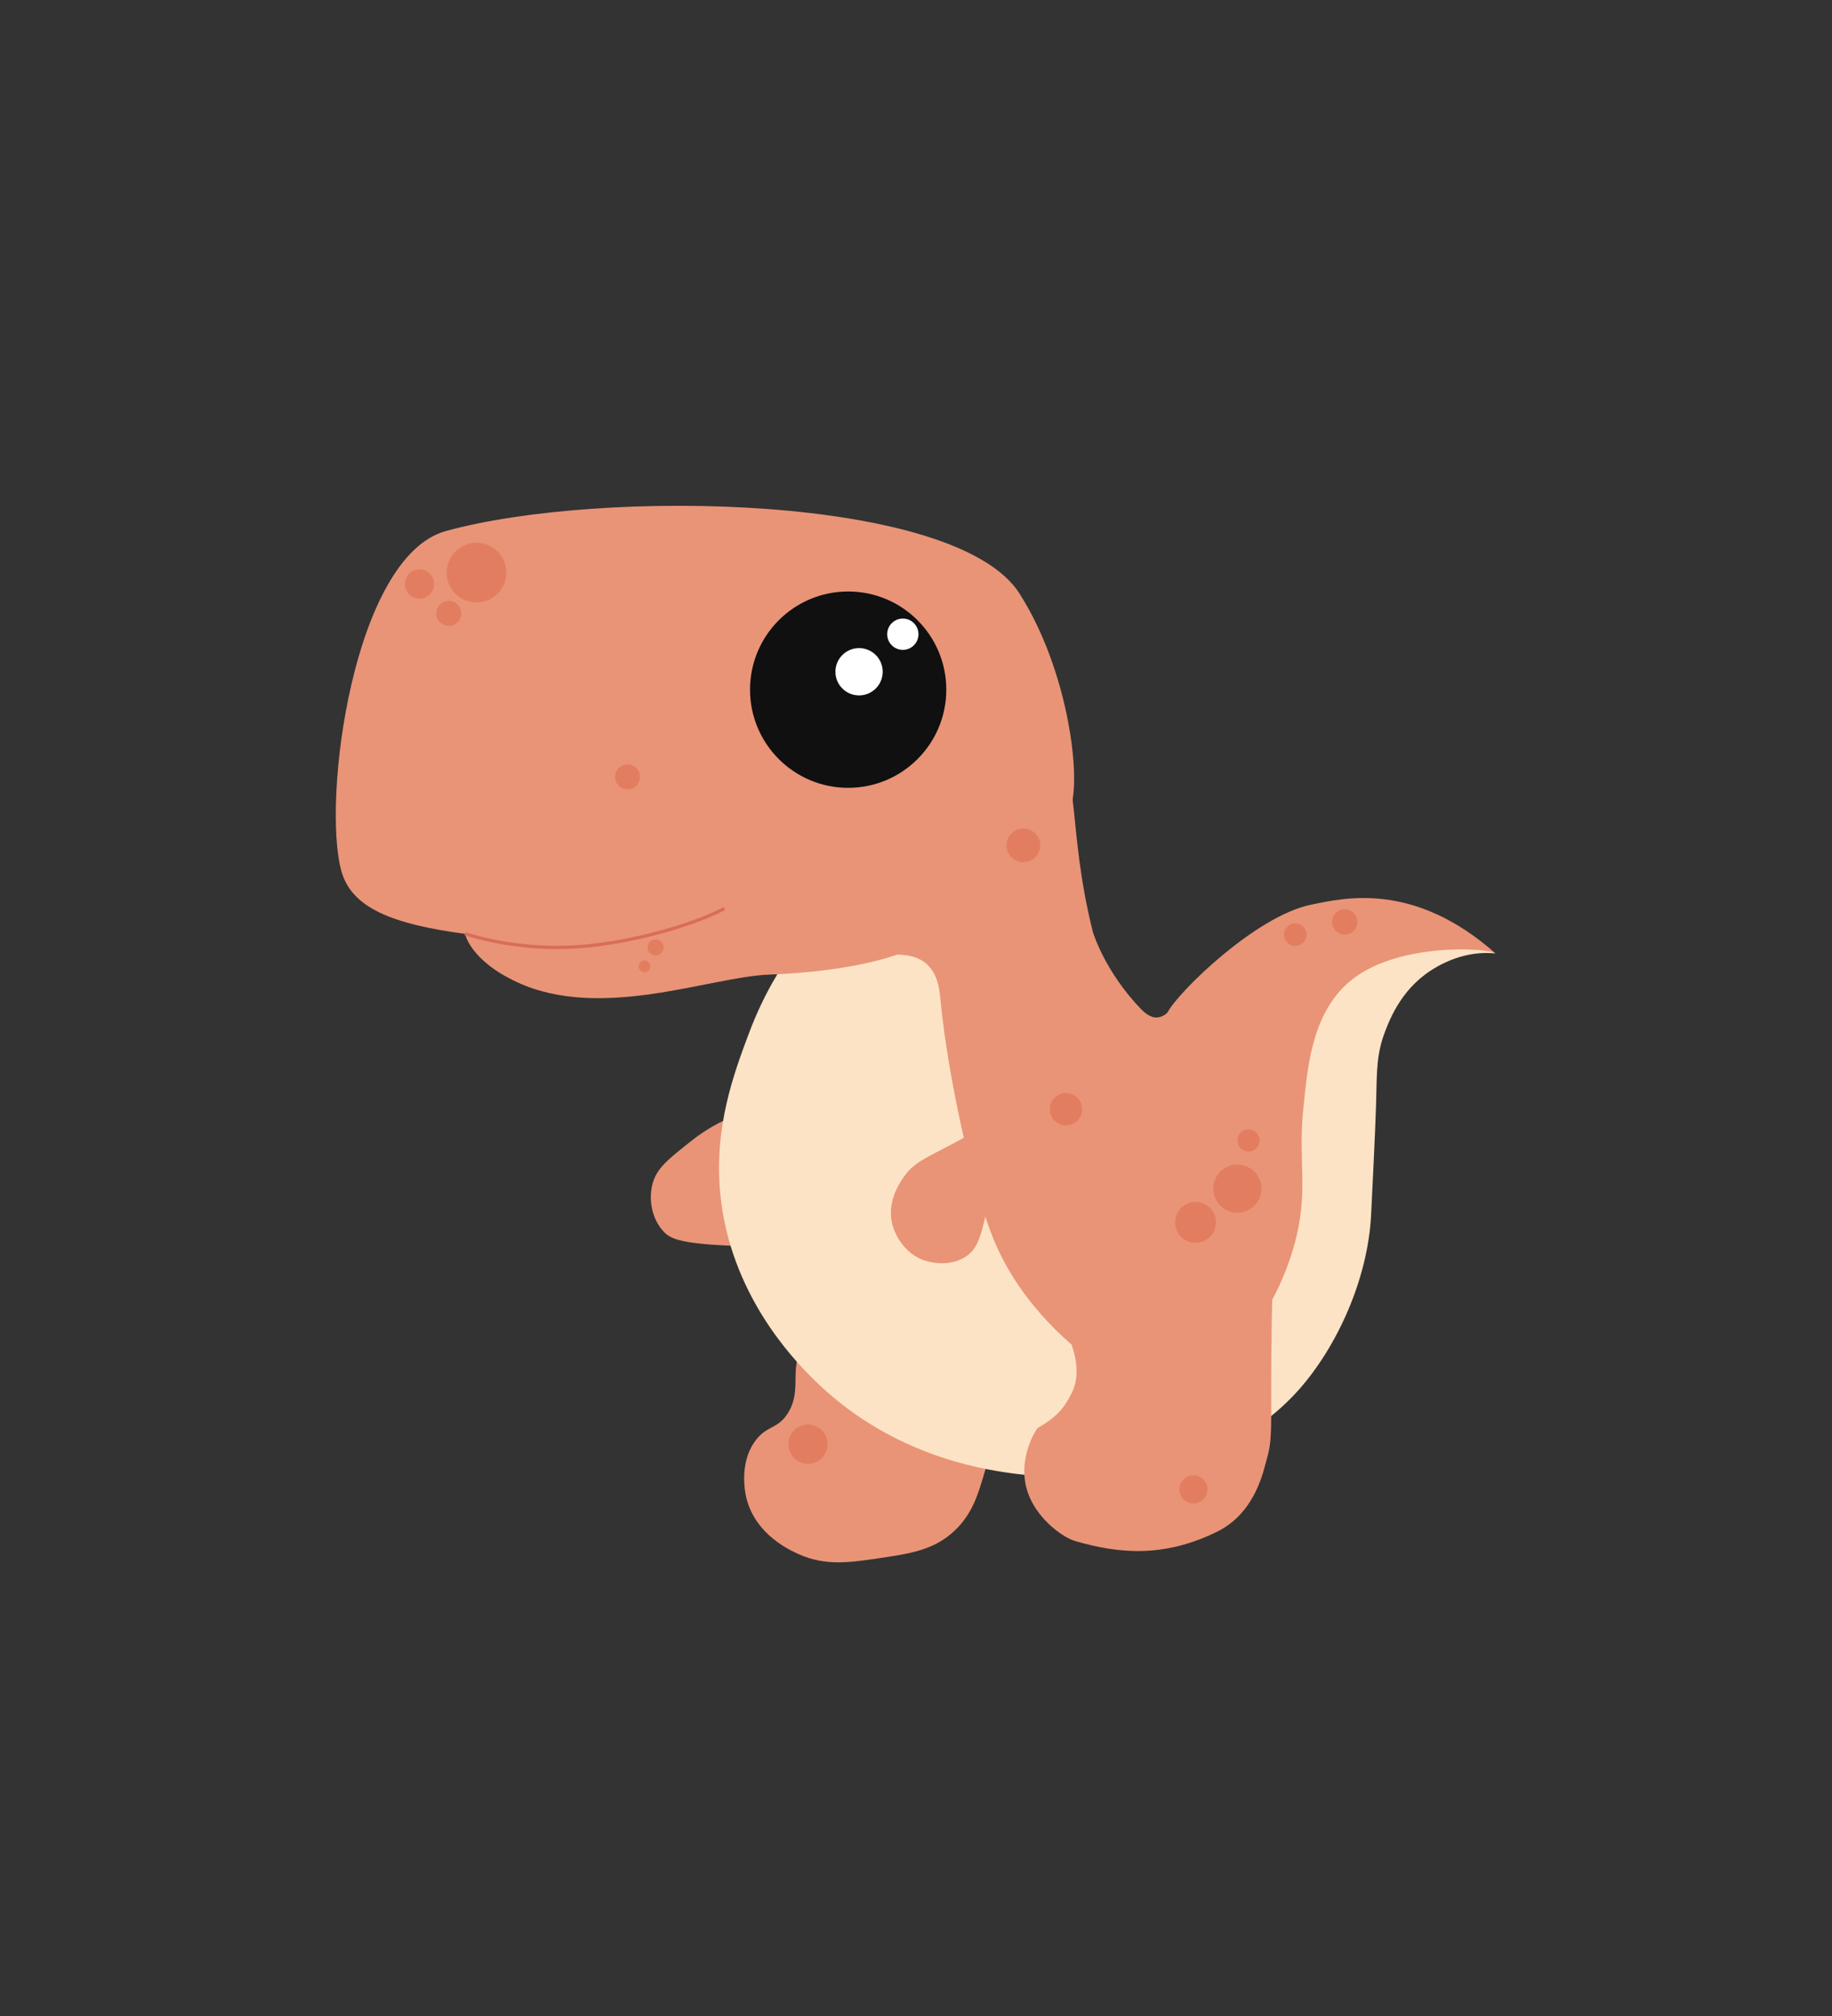 <?xml version="1.0" encoding="UTF-8"?>
<svg id="Layer_1" data-name="Layer 1" xmlns="http://www.w3.org/2000/svg" viewBox="0 0 561.01 617.13">
  <rect x="0" y="0" width="561.01" height="617.13" fill="#333333" stroke="none"/>
  <defs>
    <style>
      .cls-1 {
        fill: #e27e5f;
      }

      .cls-2 {
        fill: #e99477;
      }

      .cls-3 {
        fill: #fde3c5;
      }

      .cls-4 {
        fill: #101011;
      }

      .cls-5 {
        fill: #fff;
      }

      .cls-6 {
        fill: none;
        stroke: #d96d59;
        stroke-miterlimit: 10;
      }
    </style>
  </defs>
  <circle class="cls-1" cx="112.33" cy="268.75" r="1.91"/>
  <circle class="cls-1" cx="108.38" cy="269.41" r=".69"/>
  <path class="cls-2" d="M303.02,425.75c3.06,9.42.57,17.89-1.63,25.34-1.86,6.3-3.64,12.36-9.08,17.48-6.3,5.94-13.68,7.02-23.04,8.4-9.23,1.36-16.5,2.43-24.66-1.22-2.6-1.16-13.1-5.86-15.99-16.94-.26-1-2.58-10.44,2.57-17.62,3.45-4.81,6.73-3.68,9.76-8.13,4.53-6.65,1.2-12.58,3.93-19.24,3.86-9.4,18.75-13.54,31.71-10.84,11.82,2.46,22.64,11.14,26.42,22.76Z"/>
  <path class="cls-2" d="M249.36,379.66c-4.94,2.52-12.1,2.25-26.21,1.63-15.15-.67-17.95-2.2-19.91-4.27-3.64-3.84-4.67-9.83-3.45-14.53,1.21-4.69,4.44-7.28,10.57-12.19,2.51-2.01,6.15-4.89,11.58-7.42,7.97-3.7,17.3-8.04,26.52-4.27,8.89,3.63,16.4,14.28,14.53,24.79-1.82,10.26-11.67,15.27-13.61,16.25Z"/>
  <path class="cls-3" d="M439.93,295.98c8.1-4.54,14.57-4.45,18.05-4.14-2.7-1.43-5.58-3.3-11.21-4.44-29.81-6.08-46.1,21.89-89.84,31.87-10.08,2.3-36.76,8.39-46.54-3.84-5.51-6.88-1.87-14.82-10.12-25.9-1.85-2.49-8.06-10.18-19.02-13.66-3.01-.95-16.79-4.9-28.03,2.53-1.63,1.08-4.22,3.06-9.81,11.43-4.41,6.6-9.56,14.42-14.16,26.71-4.49,12-10.61,28.36-8.7,48.67,2.9,30.77,22.38,50.81,28.23,56.66,23.33,23.32,51.01,27.68,60.5,29.04,9.54,1.36,59.58,7.24,88.63-25.7,11.42-12.95,20.95-33.45,21.96-53.32,1.35-26.74,1.52-33.79,1.52-33.79.25-10.62.15-15.48,2.73-22.26,1.66-4.36,5.52-14.08,15.82-19.84Z"/>
  <path class="cls-2" d="M328.57,244.1c1.74-12.02-2.78-41.1-16.39-62.44-19.35-30.33-127.86-32.23-175.61-19.12-28.45,7.81-38.08,82.61-32,104.2,3.14,11.13,15.43,16.13,37.85,19.12,0,0,1.5,8.14,16,14.83,25.71,11.87,58.92-1.62,76.88-2.34,32.75-1.31,43.72-8.01,47.72-9.32,8.26-2.69,40.62-10.99,45.54-44.92Z"/>
  <path class="cls-6" d="M221.83,278.1c-7.21,3.96-24.98,9.82-42.08,11.47-16.36,1.58-29.57-1.36-37.33-3.72"/>
  <circle class="cls-4" cx="259.73" cy="211.11" r="30.05"/>
  <circle class="cls-5" cx="276.47" cy="194.14" r="4.79"/>
  <circle class="cls-5" cx="263.07" cy="205.63" r="7.24"/>
  <path class="cls-2" d="M262.51,289.86c3.6,5.02,14.46-.47,21.04,5.05,3.77,3.16,4.18,8.3,4.49,11.5,2.22,23.12,9.65,56.64,15.99,72.38,3.42,8.5,10.03,20.49,24.13,32.82,1.38,4.03,2.57,9.81,0,14.87-2.52,4.95-4.7,7.29-10.38,10.66-.5.3-5.1,7.66-3.93,15.99,1.51,10.8,11.74,17.51,15.15,18.52,13.81,4.07,27.61,5.15,43.76-2.81,11.93-5.88,14.27-19.19,15.15-22.16,1.83-6.2,1.25-9.68,1.4-30.86.06-7.65.18-13.9.28-17.95,1.8-3.36,4.41-8.75,6.45-15.71,5.06-17.27,1.32-26.08,3.09-42.92,1.26-12.09,2.43-28.47,13.75-38.43,14.33-12.62,43.22-10.62,45.1-8.96-25.06-22.15-46.35-17.02-56.61-14.89-16.79,3.49-40.32,26.45-43.76,32.82-.25.47-1.63,1.6-3.37,1.68-.58.03-2.34-.01-4.77-2.52-11.29-11.66-14.82-23.72-14.82-23.72-7.94-31.86-3.65-50.3-12.27-56.02-15.29-10.13-53.96,34.24-59.88,52.24-.61,1.85-1.9,5.77,0,8.42Z"/>
  <path class="cls-2" d="M313.58,338.75c-1.69-1.49-5.56,2.7-21.61,11.24-8.74,4.65-12.13,5.82-15.27,10.37-1.28,1.86-5.15,7.46-3.46,14.41.16.64,2.12,8.15,9.51,10.95.43.16,7.1,2.57,12.68-.86,5.44-3.35,4.99-9.25,8.65-21.04,5.13-16.53,11.67-23.17,9.51-25.07Z"/>
  <circle class="cls-1" cx="145.92" cy="175.28" r="9.15"/>
  <circle class="cls-1" cx="128.46" cy="178.78" r="4.49"/>
  <circle class="cls-1" cx="137.44" cy="187.76" r="3.83"/>
  <circle class="cls-1" cx="192.16" cy="237.82" r="3.83"/>
  <circle class="cls-1" cx="313.39" cy="258.77" r="5.16"/>
  <circle class="cls-1" cx="197.37" cy="295.82" r="1.8"/>
  <circle class="cls-1" cx="200.78" cy="290.02" r="2.48"/>
  <circle class="cls-1" cx="382.32" cy="349.09" r="3.39"/>
  <circle class="cls-1" cx="366.12" cy="374.17" r="6.27"/>
  <circle class="cls-1" cx="378.92" cy="363.85" r="7.38"/>
  <circle class="cls-1" cx="326.43" cy="339.56" r="4.96"/>
  <circle class="cls-1" cx="365.47" cy="455.91" r="4.31"/>
  <circle class="cls-1" cx="247.43" cy="442.07" r="6.01"/>
  <circle class="cls-1" cx="411.79" cy="282.21" r="3.89"/>
  <circle class="cls-1" cx="396.65" cy="286.11" r="3.46"/>
</svg>